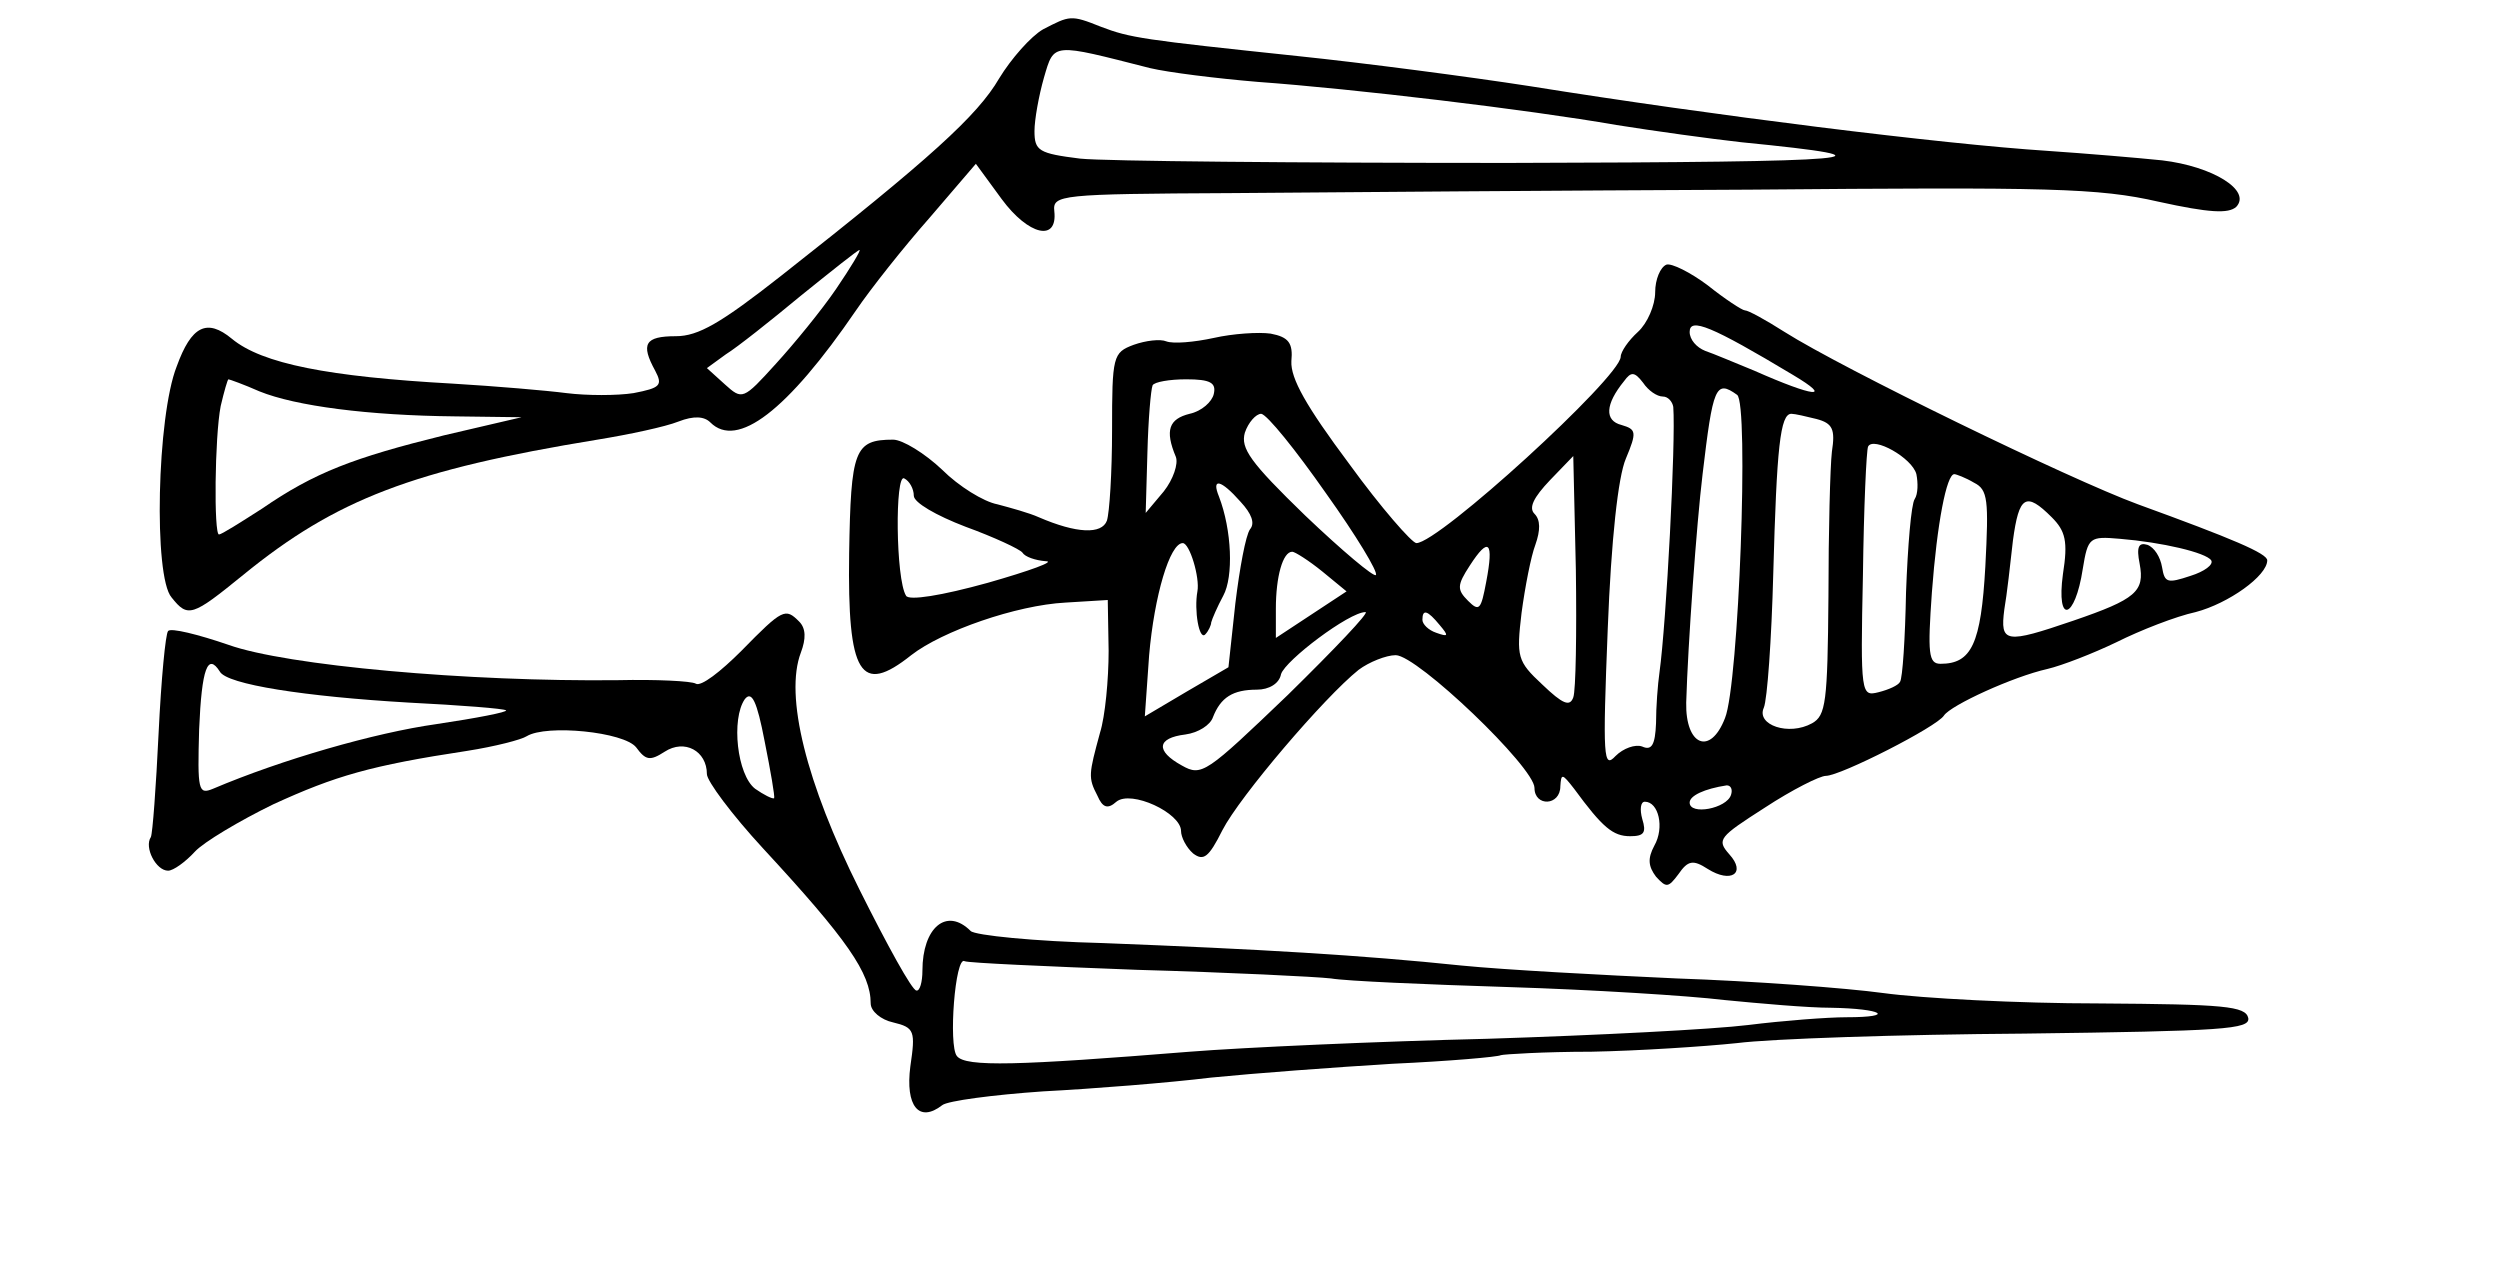 <?xml version="1.0" standalone="no"?>
<!DOCTYPE svg PUBLIC "-//W3C//DTD SVG 20010904//EN"
 "http://www.w3.org/TR/2001/REC-SVG-20010904/DTD/svg10.dtd">
<svg version="1.0" xmlns="http://www.w3.org/2000/svg"
 width="290pt" height="148pt" viewBox="0 0 290 148"
 preserveAspectRatio="xMidYMid meet">
<g transform="translate(0,148) scale(0.1,-0.1)"
fill="#000000" stroke="none">
<path d="M1210 1446 c-14 -8 -37 -34 -51 -57 -25 -43 -80 -93 -253 -229 -70
-55 -96 -70 -122 -70 -36 0 -41 -9 -24 -40 9 -17 6 -20 -25 -26 -19 -3 -54 -3
-78 0 -23 3 -82 8 -132 11 -144 8 -221 23 -256 52 -29 24 -47 15 -64 -32 -23
-58 -27 -244 -6 -268 19 -24 24 -22 83 26 108 88 197 122 411 157 37 6 79 15
94 21 18 7 30 6 37 -1 31 -31 89 13 169 130 17 25 55 73 85 107 l54 63 30 -41
c31 -42 65 -50 61 -14 -2 19 6 20 205 21 114 1 385 3 602 4 348 3 404 2 474
-14 59 -13 81 -14 90 -6 18 19 -27 47 -86 54 -29 3 -89 8 -133 11 -123 8 -388
41 -600 75 -71 11 -193 27 -270 35 -180 19 -194 21 -228 34 -35 14 -36 13 -67
-3z m124 -45 c21 -5 77 -12 125 -16 111 -8 313 -32 416 -50 44 -7 109 -16 145
-20 192 -19 147 -23 -270 -24 -245 0 -469 2 -497 5 -48 6 -53 9 -53 32 0 13 5
41 11 62 12 41 9 40 123 11z m-364 -256 c-17 -25 -49 -64 -70 -87 -38 -42 -39
-42 -59 -24 l-21 19 22 16 c13 8 52 39 87 68 36 29 66 53 68 53 2 0 -10 -20
-27 -45z m-669 -119 c42 -17 126 -28 227 -29 l77 -1 -90 -21 c-105 -26 -150
-43 -211 -85 -25 -16 -47 -30 -50 -30 -6 0 -5 113 2 149 4 17 8 31 9 31 1 0
18 -6 36 -14z"/>
<path d="M1933 1173 c-7 -3 -13 -17 -13 -32 0 -15 -9 -36 -20 -46 -11 -10 -20
-23 -20 -29 -1 -24 -211 -216 -237 -216 -5 0 -41 41 -78 92 -50 67 -68 99 -67
119 2 21 -3 28 -24 32 -14 2 -44 0 -66 -5 -23 -5 -47 -7 -55 -4 -7 3 -24 1
-38 -4 -24 -9 -25 -13 -25 -99 0 -49 -3 -96 -6 -105 -6 -16 -35 -15 -79 4 -11
5 -33 11 -48 15 -16 3 -45 21 -64 40 -20 19 -46 35 -57 35 -45 0 -49 -12 -51
-132 -2 -141 13 -165 72 -118 36 28 122 58 179 61 l49 3 1 -59 c0 -33 -4 -76
-10 -95 -13 -48 -14 -52 -3 -73 6 -14 12 -16 22 -7 17 14 75 -13 75 -34 0 -7
6 -19 14 -26 12 -9 18 -5 34 27 20 39 118 154 158 186 12 9 32 17 43 17 25 0
161 -130 161 -154 0 -22 30 -21 30 2 1 15 2 15 16 -3 33 -45 45 -55 65 -55 16
0 19 4 14 20 -3 11 -2 20 3 20 16 0 23 -30 11 -51 -8 -15 -7 -24 2 -36 12 -13
14 -13 26 3 11 16 17 17 34 6 27 -17 45 -5 25 17 -15 17 -12 20 41 54 32 21
64 37 71 37 17 0 129 57 137 70 8 12 80 45 120 54 17 4 53 18 80 31 28 14 69
30 92 35 38 10 83 42 83 60 0 8 -40 25 -150 65 -79 29 -342 157 -410 200 -22
14 -42 25 -46 25 -3 0 -23 13 -43 29 -20 15 -42 26 -48 24z m147 -128 c47 -28
25 -26 -45 5 -22 9 -48 20 -57 23 -10 4 -18 13 -18 22 0 17 25 7 120 -50z
m-151 -25 c6 0 11 -6 12 -12 3 -40 -8 -250 -16 -308 -2 -14 -4 -40 -4 -59 -1
-25 -5 -32 -16 -27 -8 3 -22 -2 -31 -11 -14 -15 -15 -3 -9 148 4 103 12 176
21 197 13 31 12 34 -5 39 -20 5 -19 24 3 51 8 11 12 11 22 -2 6 -9 16 -16 23
-16z m-521 3 c-2 -9 -14 -20 -28 -23 -24 -6 -29 -19 -16 -50 3 -8 -3 -26 -14
-40 l-21 -25 2 70 c1 39 4 73 6 78 2 4 20 7 39 7 28 0 35 -4 32 -17z m607 -1
c14 -9 2 -336 -14 -375 -17 -44 -46 -32 -45 18 2 68 12 207 19 265 12 101 15
110 40 92z m-477 -114 c35 -49 61 -92 58 -95 -2 -3 -39 28 -82 69 -64 62 -75
78 -70 96 4 12 13 22 19 22 7 -1 40 -42 75 -92z m569 86 c19 -5 22 -12 18 -38
-2 -17 -4 -93 -4 -168 -1 -123 -3 -138 -19 -147 -27 -15 -65 -2 -56 18 4 9 9
79 11 156 4 146 8 185 21 185 4 0 17 -3 29 -6z m116 -64 c2 -10 2 -23 -2 -29
-4 -6 -8 -54 -10 -108 -1 -53 -4 -100 -7 -104 -2 -4 -13 -9 -25 -12 -20 -5
-21 -3 -18 136 1 78 4 145 6 149 6 12 51 -13 56 -32z m-398 -259 c-4 -11 -12
-8 -36 15 -29 27 -30 32 -24 83 4 30 11 66 16 79 6 17 6 29 -1 36 -7 7 -1 19
18 39 l27 28 3 -132 c1 -73 0 -140 -3 -148z m-765 234 c0 -8 26 -23 60 -36 33
-12 63 -26 66 -30 3 -5 15 -9 27 -10 12 0 -18 -11 -67 -25 -54 -15 -92 -21
-95 -15 -12 19 -13 143 -2 136 6 -3 11 -12 11 -20z m1230 15 c16 -8 17 -20 13
-97 -5 -90 -16 -113 -52 -113 -14 0 -15 12 -10 83 6 80 17 137 26 137 2 0 13
-4 23 -10z m-851 -22 c13 -14 17 -25 11 -32 -5 -7 -12 -45 -17 -86 l-8 -74
-48 -28 -49 -29 5 71 c6 69 24 130 39 130 8 0 20 -40 17 -56 -4 -22 2 -57 9
-50 4 4 7 11 7 14 1 4 7 18 14 31 12 22 10 76 -5 115 -9 22 2 20 25 -6z m941
-18 c16 -16 19 -28 13 -66 -8 -59 14 -53 23 6 6 37 8 38 43 35 49 -4 100 -16
106 -25 3 -5 -8 -13 -24 -18 -27 -9 -30 -8 -33 10 -2 12 -9 23 -17 26 -10 3
-13 -2 -9 -22 6 -32 -4 -41 -77 -66 -79 -27 -85 -26 -80 13 3 17 7 53 10 80 7
52 15 57 45 27z m-656 -75 c-6 -32 -8 -35 -21 -22 -13 13 -13 18 2 41 22 34
28 28 19 -19z m-190 12 l28 -23 -41 -27 -41 -27 0 34 c0 37 8 66 19 66 3 0 19
-10 35 -23z m-40 -143 c-95 -91 -100 -95 -123 -82 -31 17 -29 32 4 36 15 2 29
11 32 20 9 23 23 32 51 32 14 0 26 7 28 18 5 16 79 72 98 72 5 0 -36 -43 -90
-96z m176 81 c11 -13 10 -14 -4 -9 -9 3 -16 10 -16 15 0 13 6 11 20 -6z m338
-197 c-5 -16 -48 -24 -48 -9 0 8 17 16 43 20 5 0 7 -5 5 -11z"/>
<path d="M860 725 c-24 -24 -47 -42 -53 -38 -5 3 -46 5 -90 4 -174 -2 -385 17
-452 41 -35 12 -67 20 -70 16 -3 -3 -8 -56 -11 -118 -3 -63 -7 -117 -9 -121
-8 -12 6 -39 20 -39 6 0 20 10 31 22 10 11 52 36 91 55 72 33 113 45 225 62
32 5 63 13 69 17 23 14 113 5 127 -13 11 -15 16 -16 33 -5 23 15 49 1 49 -26
0 -8 29 -47 65 -86 98 -106 125 -145 125 -180 0 -9 12 -19 26 -22 25 -6 26
-10 20 -51 -6 -46 10 -66 37 -45 6 5 59 12 117 16 58 3 146 10 195 16 50 5
144 12 210 16 66 3 123 8 126 10 3 1 50 4 105 4 54 1 131 6 169 10 39 5 188
10 333 11 232 3 262 5 260 18 -3 14 -28 16 -173 17 -94 0 -206 6 -250 12 -44
6 -152 14 -240 17 -88 4 -200 10 -250 15 -115 12 -234 19 -415 26 -80 2 -149
9 -154 14 -28 28 -56 4 -56 -46 0 -13 -3 -24 -7 -23 -5 0 -34 53 -66 117 -62
124 -87 225 -68 275 6 16 6 28 -2 36 -16 16 -19 15 -67 -34z m-605 -24 c8 -15
99 -29 219 -36 60 -3 111 -7 113 -9 2 -2 -34 -9 -81 -16 -71 -10 -179 -41
-259 -75 -17 -7 -18 -2 -16 69 3 71 10 89 24 67z m643 -147 c-2 -1 -12 4 -22
11 -21 16 -28 81 -12 104 8 10 14 -2 23 -49 7 -35 12 -64 11 -66z m421 -199
c107 -3 208 -8 225 -10 17 -3 110 -7 206 -10 96 -3 209 -10 250 -15 41 -4 97
-9 124 -9 60 -1 76 -11 18 -11 -22 0 -74 -4 -114 -9 -40 -5 -176 -12 -303 -16
-126 -3 -282 -10 -345 -15 -199 -16 -260 -18 -270 -5 -10 12 -2 117 9 110 4
-2 94 -6 200 -10z"/>
</g>
</svg>
